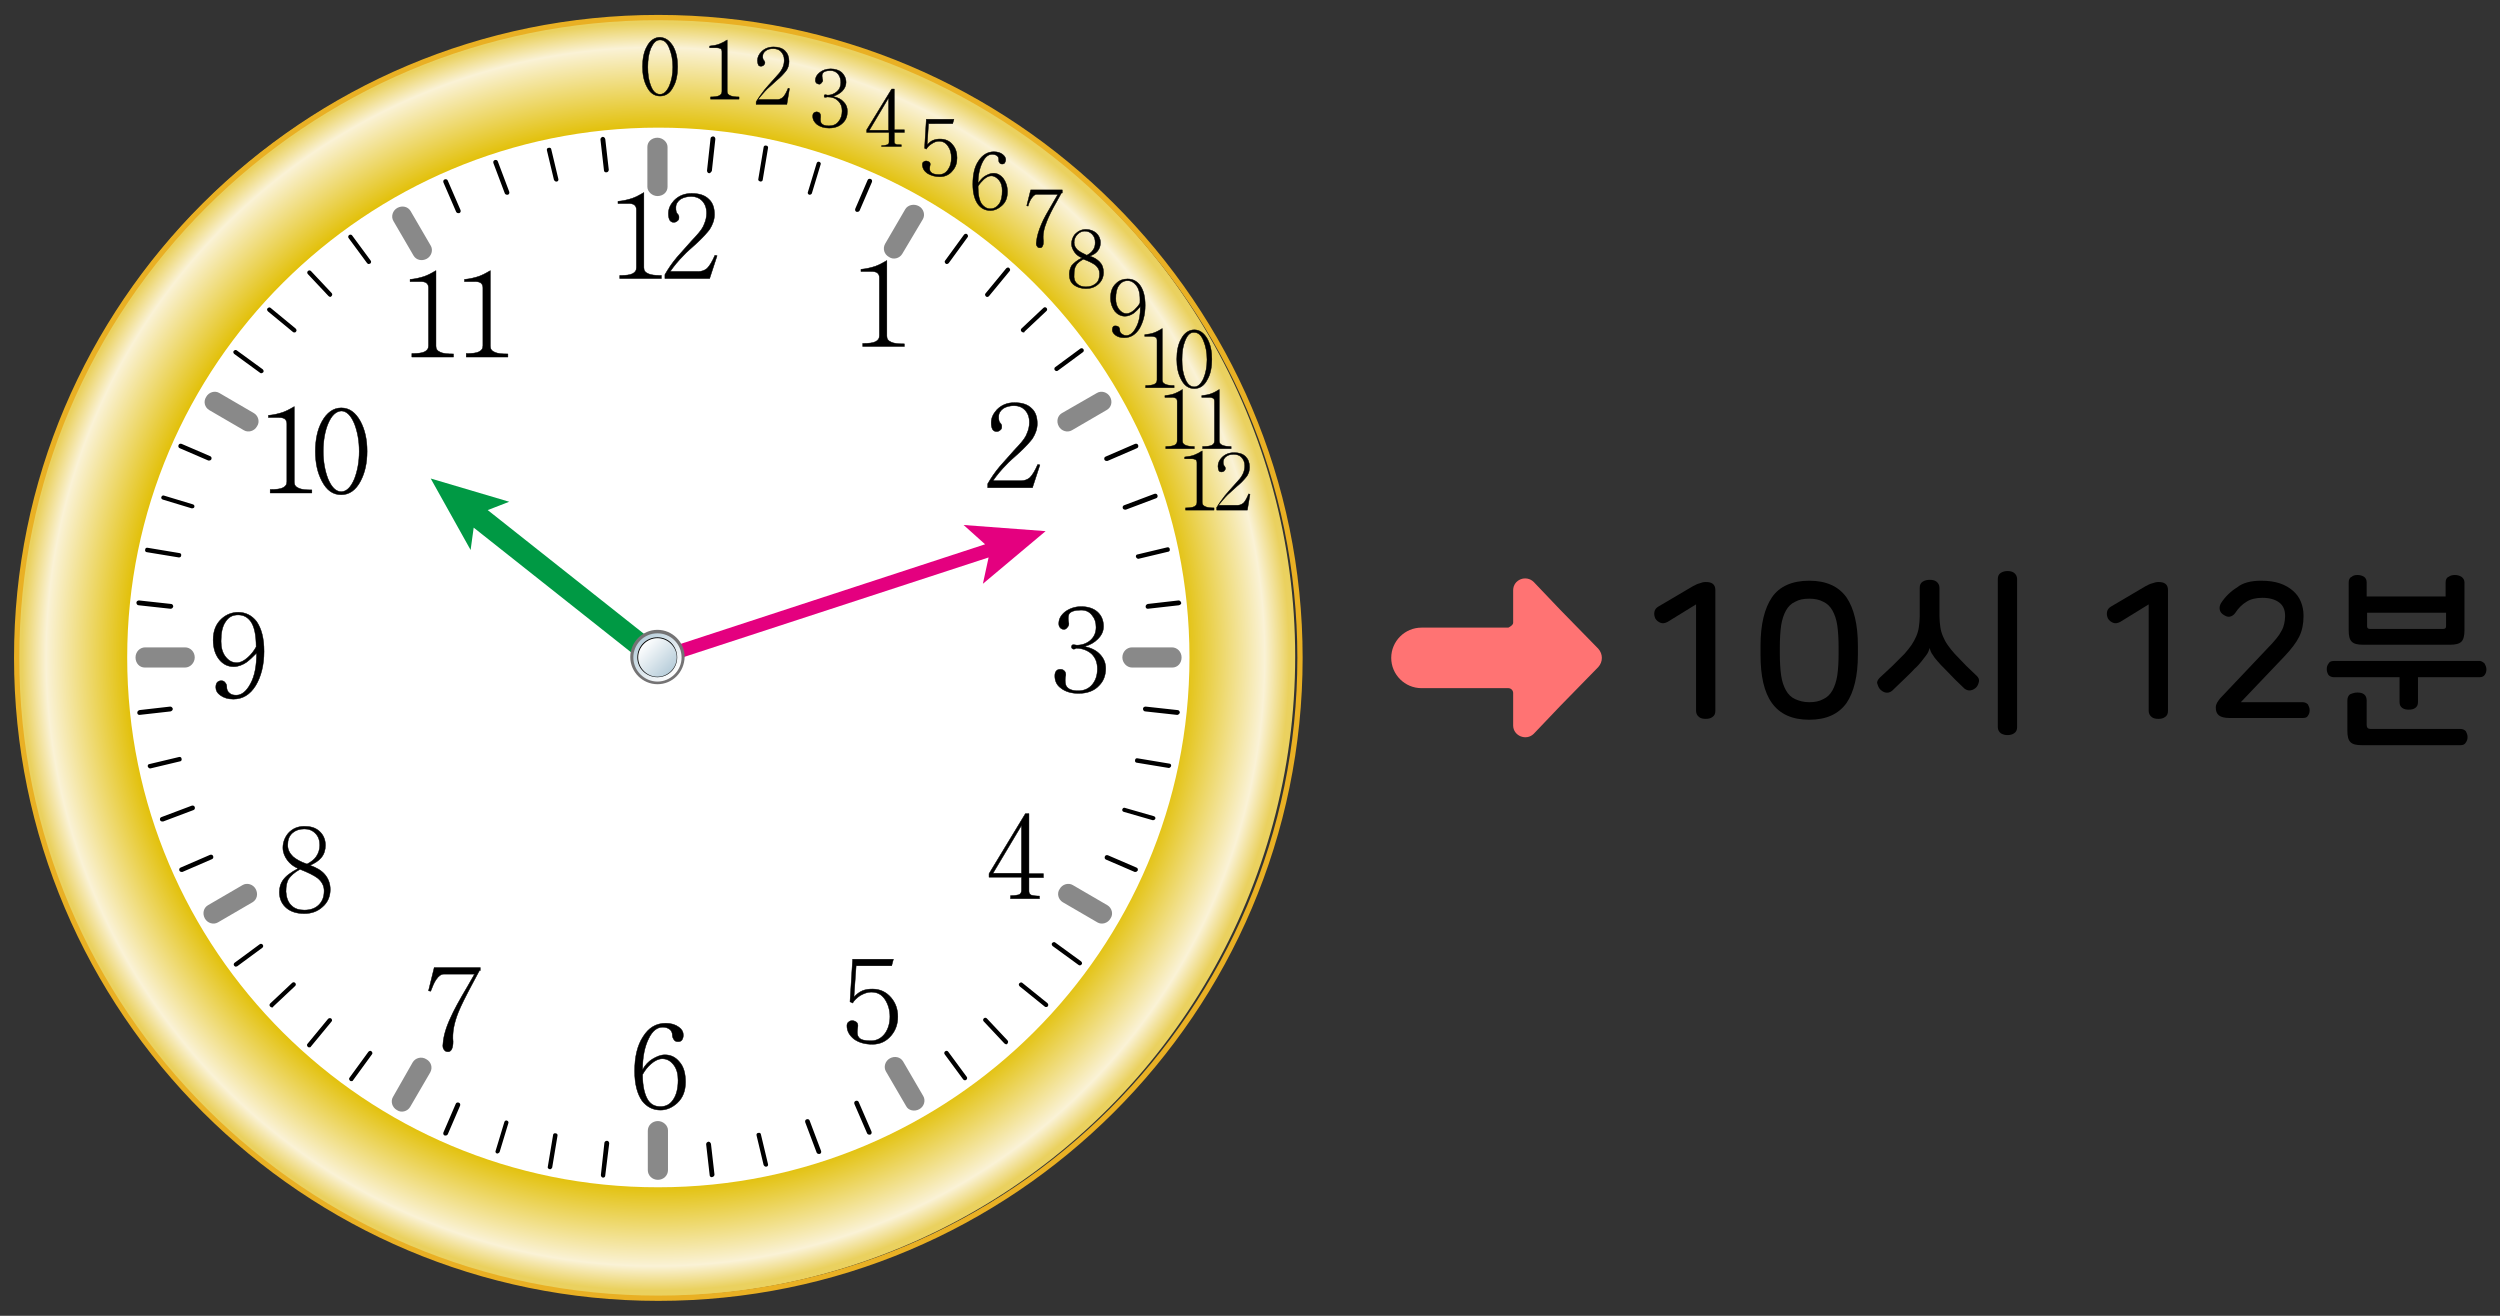 <?xml version="1.0" encoding="utf-8"?>
<!-- Generator: Adobe Illustrator 23.1.0, SVG Export Plug-In . SVG Version: 6.00 Build 0)  -->
<svg version="1.1" id="레이어_1" xmlns="http://www.w3.org/2000/svg" xmlns:xlink="http://www.w3.org/1999/xlink" x="0px"
	 y="0px" width="570px" height="300px" viewBox="0 0 570 300" style="enable-background:new 0 0 570 300;" xml:space="preserve">
<rect x="0" y="0" width="570" height="300" fill="#333333" stroke="none"/>
<g>
	<g>
		<radialGradient id="SVGID_1_" cx="149.436" cy="149.745" r="145.931" gradientUnits="userSpaceOnUse">
			<stop  offset="0.819" style="stop-color:#E1BE00"/>
			<stop  offset="0.952" style="stop-color:#FAF2D6"/>
			<stop  offset="0.99" style="stop-color:#EAD15F"/>
		</radialGradient>
		<circle style="fill:url(#SVGID_1_);" cx="149.4" cy="149.7" r="145.9"/>
		<path style="fill:none;" d="M3.8,150c0,80.6,65.5,146,146.3,146c80.8,0,146.3-65.4,146.3-146c0-80.6-65.5-146-146.3-146
			C69.3,4,3.8,69.4,3.8,150"/>
		<path style="fill:none;" d="M3.8,150c0,80.6,65.5,146,146.3,146c80.8,0,146.3-65.4,146.3-146c0-80.6-65.5-146-146.3-146
			C69.3,4,3.8,69.4,3.8,150"/>
		<g>
			<path style="fill:#E9B024;" d="M150.1,296.6c-81,0-146.9-65.8-146.9-146.6C3.1,69.1,69.1,3.4,150.1,3.4
				C231.1,3.4,297,69.1,297,150C297,230.9,231.1,296.6,150.1,296.6z M150.1,4.6C69.7,4.6,4.4,69.8,4.4,150
				c0,80.2,65.4,145.4,145.7,145.4c80.3,0,145.7-65.2,145.7-145.4C295.8,69.8,230.4,4.6,150.1,4.6z"/>
		</g>
		<path style="fill:#FFFFFF;" d="M271.2,149.9c0,66.7-54.2,120.8-121.1,120.8C83.3,270.8,29,216.7,29,149.9
			C29,83.2,83.3,29.1,150.1,29.1C217,29.1,271.2,83.2,271.2,149.9"/>
		<path style="fill:#898989;" d="M152.2,42.6c0,1.2-1,2.1-2.3,2.1c-1.2,0-2.3-1-2.3-2.1v-9.1c0-1.2,1-2.1,2.3-2.1
			c1.2,0,2.3,1,2.3,2.1V42.6z"/>
		<path style="fill:#898989;" d="M98.2,56c0.6,1,0.2,2.4-0.9,3c-1.1,0.6-2.4,0.3-3-0.7l-4.6-7.9c-0.6-1-0.2-2.4,0.9-3
			c1.1-0.6,2.4-0.3,3,0.7L98.2,56z"/>
		<path style="fill:#898989;" d="M57.9,94.2c1,0.6,1.4,2,0.7,3c-0.6,1.1-2,1.5-3,0.9l-7.9-4.6c-1-0.6-1.4-1.9-0.7-3
			c0.6-1.1,2-1.5,3-0.9L57.9,94.2z"/>
		<path style="fill:#898989;" d="M42.2,147.6c1.2,0,2.2,1,2.2,2.3c0,1.2-1,2.3-2.2,2.3h-9.2c-1.2,0-2.1-1-2.1-2.3
			c0-1.3,1-2.3,2.2-2.3H42.2z"/>
		<path style="fill:#898989;" d="M258.1,147.6c-1.2,0-2.2,1-2.2,2.3c0,1.2,1,2.3,2.2,2.3h9.2c1.2,0,2.1-1,2.1-2.3
			c0-1.3-1-2.3-2.2-2.3H258.1z"/>
		<path style="fill:#898989;" d="M55.3,201.8c1-0.6,2.4-0.2,3,0.9c0.6,1.1,0.3,2.4-0.7,3l-7.9,4.6c-1,0.6-2.4,0.2-3-0.9
			c-0.6-1.1-0.3-2.4,0.7-3L55.3,201.8z"/>
		<path style="fill:#898989;" d="M94.1,242.2c0.6-1,2-1.4,3.1-0.7c1.1,0.6,1.5,1.9,0.9,3l-4.6,7.9c-0.6,1-2,1.4-3,0.7
			c-1.1-0.6-1.5-2-0.9-3L94.1,242.2z"/>
		<path style="fill:#898989;" d="M147.7,257.8c0-1.2,1-2.2,2.3-2.2c1.2,0,2.3,1,2.3,2.1l0,9.1c0,1.2-1,2.2-2.3,2.2
			c-1.3,0-2.3-1-2.3-2.2L147.7,257.8z"/>
		<path style="fill:#898989;" d="M202,244.3c-0.6-1-0.2-2.4,0.9-3c1.1-0.6,2.4-0.3,3,0.7l4.6,7.9c0.6,1,0.2,2.4-0.9,3
			c-1.1,0.6-2.5,0.3-3-0.7L202,244.3z"/>
		<path style="fill:#898989;" d="M242.3,205.7c-1-0.6-1.4-2-0.7-3c0.6-1.1,2-1.5,3-0.9l7.9,4.6c1,0.6,1.4,2,0.7,3
			c-0.6,1.1-2,1.5-3,0.9L242.3,205.7z"/>
		<path style="fill:#898989;" d="M244.4,98.1c-1,0.6-2.4,0.2-3-0.9c-0.6-1.1-0.3-2.4,0.7-3l8-4.6c1-0.6,2.4-0.2,3,0.9
			c0.6,1.1,0.3,2.4-0.8,3L244.4,98.1z"/>
		<path style="fill:#898989;" d="M205.7,57.9c-0.6,1-2,1.4-3,0.7c-1.1-0.6-1.5-1.9-0.9-3l4.6-7.9c0.6-1,2-1.3,3.1-0.7
			c1.1,0.6,1.5,2,0.9,3L205.7,57.9z"/>
		<g>
			<path d="M137.5,268.5C137.5,268.5,137.5,268.5,137.5,268.5c-0.3,0-0.5-0.3-0.5-0.6l0.8-7.3c0-0.3,0.3-0.5,0.6-0.5
				c0.3,0,0.5,0.3,0.5,0.6L138,268C138,268.3,137.8,268.5,137.5,268.5z M162.3,268.4c-0.3,0-0.5-0.2-0.5-0.5l-0.8-7
				c0-0.3,0.2-0.5,0.5-0.6c0.3,0,0.5,0.2,0.6,0.5l0.8,7C162.9,268.1,162.7,268.3,162.3,268.4C162.4,268.4,162.4,268.4,162.3,268.4z
				 M125.4,266.6C125.3,266.6,125.3,266.6,125.4,266.6c-0.4-0.1-0.6-0.3-0.5-0.6l1.2-7.2c0-0.3,0.3-0.5,0.6-0.4
				c0.3,0,0.5,0.3,0.4,0.6l-1.2,7.2C125.8,266.4,125.6,266.6,125.4,266.6z M174.6,266c-0.2,0-0.4-0.2-0.5-0.4l-1.6-6.7
				c-0.1-0.3,0.1-0.6,0.4-0.6c0.3-0.1,0.6,0.1,0.6,0.4l1.6,6.7c0.1,0.3-0.1,0.6-0.4,0.6C174.6,266,174.6,266,174.6,266z
				 M186.7,263.1c-0.2,0-0.4-0.1-0.5-0.3l-2.6-6.9c-0.1-0.3,0-0.6,0.3-0.7c0.3-0.1,0.6,0,0.7,0.3l2.6,6.9c0.1,0.3,0,0.6-0.3,0.7
				C186.8,263.1,186.8,263.1,186.7,263.1z M113.4,263c0,0-0.1,0-0.1,0c-0.3-0.1-0.4-0.4-0.3-0.6l2-6.6c0.1-0.3,0.4-0.4,0.6-0.3
				c0.3,0.1,0.4,0.4,0.3,0.6l-2,6.6C113.8,262.8,113.6,263,113.4,263z M101.6,258.9c-0.1,0-0.1,0-0.2,0c-0.3-0.1-0.4-0.4-0.3-0.7
				l2.8-6.5c0.1-0.3,0.4-0.4,0.7-0.3c0.3,0.1,0.4,0.4,0.3,0.7l-2.8,6.5C102,258.8,101.8,258.9,101.6,258.9z M198.2,258.7
				c-0.2,0-0.4-0.1-0.5-0.3l-2.9-6.7c-0.1-0.3,0-0.6,0.3-0.7c0.3-0.1,0.6,0,0.7,0.3l2.9,6.7c0.1,0.3,0,0.6-0.3,0.7
				C198.3,258.7,198.3,258.7,198.2,258.7z M80.1,246.5c-0.1,0-0.2,0-0.3-0.1c-0.2-0.2-0.3-0.5-0.1-0.7l4.3-5.9
				c0.2-0.2,0.5-0.3,0.7-0.1c0.2,0.2,0.3,0.5,0.1,0.7l-4.3,5.9C80.4,246.5,80.3,246.5,80.1,246.5z M220,246.3
				c-0.2,0-0.3-0.1-0.4-0.2l-4.2-5.7c-0.2-0.2-0.1-0.6,0.1-0.7c0.2-0.2,0.6-0.1,0.7,0.1l4.2,5.7c0.2,0.2,0.1,0.6-0.1,0.7
				C220.2,246.3,220.1,246.3,220,246.3z M70.5,238.8c-0.1,0-0.2,0-0.3-0.1c-0.2-0.2-0.3-0.5-0.1-0.7l4.7-5.7
				c0.2-0.2,0.5-0.2,0.7-0.1c0.2,0.2,0.3,0.5,0.1,0.7l-4.7,5.7C70.8,238.8,70.7,238.8,70.5,238.8z M229.4,238.1
				c-0.1,0-0.3-0.1-0.4-0.2l-4.7-5c-0.2-0.2-0.2-0.5,0-0.7c0.2-0.2,0.5-0.2,0.7,0l4.7,5c0.2,0.2,0.2,0.5,0,0.7
				C229.7,238.1,229.5,238.1,229.4,238.1z M62,229.7c-0.1,0-0.3-0.1-0.4-0.2c-0.2-0.2-0.2-0.5,0-0.7l5-4.7c0.2-0.2,0.5-0.2,0.7,0
				c0.2,0.2,0.2,0.5,0,0.7l-5,4.7C62.3,229.7,62.1,229.7,62,229.7z M238.5,229.6c-0.1,0-0.2,0-0.3-0.1l-5.7-4.6
				c-0.2-0.2-0.3-0.5-0.1-0.7c0.2-0.2,0.5-0.3,0.7-0.1l5.7,4.6c0.2,0.2,0.3,0.5,0.1,0.7C238.8,229.6,238.7,229.6,238.5,229.6z
				 M53.8,220.4c-0.2,0-0.3-0.1-0.4-0.2c-0.2-0.2-0.1-0.6,0.1-0.7l5.7-4.2c0.2-0.2,0.6-0.1,0.7,0.1c0.2,0.2,0.1,0.6-0.1,0.7
				l-5.7,4.2C54,220.3,53.9,220.4,53.8,220.4z M246.2,220.1c-0.1,0-0.2,0-0.3-0.1l-5.9-4.3c-0.2-0.2-0.3-0.5-0.1-0.7
				c0.2-0.2,0.5-0.3,0.7-0.1l5.9,4.3c0.2,0.2,0.3,0.5,0.1,0.7C246.5,220,246.4,220.1,246.2,220.1z M258.9,198.8c-0.1,0-0.1,0-0.2,0
				l-6.5-2.8c-0.3-0.1-0.4-0.4-0.3-0.7s0.4-0.4,0.7-0.3l6.5,2.8c0.3,0.1,0.4,0.4,0.3,0.7C259.2,198.7,259.1,198.8,258.9,198.8z
				 M41.4,198.8c-0.2,0-0.4-0.1-0.5-0.3c-0.1-0.3,0-0.6,0.3-0.7l6.7-2.9c0.3-0.1,0.6,0,0.7,0.3c0.1,0.3,0,0.6-0.3,0.7l-6.7,2.9
				C41.5,198.8,41.5,198.8,41.4,198.8z M37,187.3c-0.2,0-0.4-0.1-0.5-0.3c-0.1-0.3,0-0.6,0.3-0.7l6.9-2.6c0.3-0.1,0.6,0,0.7,0.3
				c0.1,0.3,0,0.6-0.3,0.7l-6.9,2.6C37.1,187.3,37.1,187.3,37,187.3z M262.9,187c0,0-0.1,0-0.1,0l-6.6-1.9c-0.3-0.1-0.4-0.4-0.3-0.6
				c0.1-0.3,0.4-0.4,0.6-0.3l6.6,1.9c0.3,0.1,0.4,0.4,0.3,0.6C263.3,186.9,263.1,187,262.9,187z M34.2,175.2c-0.2,0-0.4-0.2-0.5-0.4
				c-0.1-0.3,0.1-0.6,0.4-0.6l6.7-1.6c0.3-0.1,0.6,0.1,0.6,0.4c0.1,0.3-0.1,0.6-0.4,0.6l-6.7,1.6C34.2,175.2,34.2,175.2,34.2,175.2z
				 M266.5,175.1C266.5,175.1,266.4,175.1,266.5,175.1l-7.3-1.2c-0.3,0-0.5-0.3-0.4-0.6c0-0.3,0.3-0.5,0.6-0.4l7.2,1.2
				c0.3,0,0.5,0.3,0.4,0.6C266.9,174.9,266.7,175.1,266.5,175.1z M31.8,163c-0.3,0-0.5-0.2-0.5-0.5c0-0.3,0.2-0.5,0.5-0.6l7-0.8
				c0.3,0,0.5,0.2,0.6,0.5c0,0.3-0.2,0.5-0.5,0.6L31.8,163C31.8,163,31.8,163,31.8,163z M268.4,163C268.4,163,268.4,163,268.4,163
				l-7.3-0.8c-0.3,0-0.5-0.3-0.5-0.6c0-0.3,0.3-0.5,0.6-0.5l7.3,0.8c0.3,0,0.5,0.3,0.5,0.6C268.9,162.8,268.6,163,268.4,163z
				 M38.9,138.8C38.9,138.8,38.9,138.8,38.9,138.8l-7.3-0.8c-0.3,0-0.5-0.3-0.5-0.6c0-0.3,0.3-0.5,0.6-0.5l7.3,0.8
				c0.3,0,0.5,0.3,0.5,0.6C39.4,138.6,39.2,138.8,38.9,138.8z M261.7,138.8c-0.3,0-0.5-0.2-0.5-0.5c0-0.3,0.2-0.5,0.5-0.6l7-0.8
				c0.3,0,0.5,0.2,0.6,0.5s-0.2,0.5-0.5,0.6L261.7,138.8C261.7,138.8,261.7,138.8,261.7,138.8z M259.5,127.4c-0.2,0-0.4-0.2-0.5-0.4
				c-0.1-0.3,0.1-0.6,0.4-0.6l6.7-1.6c0.3-0.1,0.6,0.1,0.6,0.4c0.1,0.3-0.1,0.6-0.4,0.6l-6.7,1.6
				C259.6,127.4,259.6,127.4,259.5,127.4z M40.8,127.1C40.8,127.1,40.8,127.1,40.8,127.1l-7.3-1.2c-0.3,0-0.5-0.3-0.4-0.6
				c0-0.3,0.3-0.5,0.6-0.4l7.2,1.2c0.3,0,0.5,0.3,0.4,0.6C41.3,126.9,41.1,127.1,40.8,127.1z M256.5,116.2c-0.2,0-0.4-0.1-0.5-0.3
				c-0.1-0.3,0-0.6,0.3-0.7l6.9-2.6c0.3-0.1,0.6,0,0.7,0.3c0.1,0.3,0,0.6-0.3,0.7l-6.9,2.6C256.6,116.2,256.6,116.2,256.5,116.2z
				 M43.8,115.9c0,0-0.1,0-0.1,0l-6.6-2c-0.3-0.1-0.4-0.4-0.3-0.6c0.1-0.3,0.4-0.4,0.6-0.3l6.6,2c0.3,0.1,0.4,0.4,0.3,0.6
				C44.3,115.8,44,115.9,43.8,115.9z M252.3,105.1c-0.2,0-0.4-0.1-0.5-0.3c-0.1-0.3,0-0.6,0.3-0.7l6.7-2.9c0.3-0.1,0.6,0,0.7,0.3
				c0.1,0.3,0,0.6-0.3,0.7l-6.7,2.9C252.4,105.1,252.3,105.1,252.3,105.1z M47.7,105c-0.1,0-0.1,0-0.2,0l-6.5-2.8
				c-0.3-0.1-0.4-0.4-0.3-0.7c0.1-0.3,0.4-0.4,0.7-0.3l6.5,2.8c0.3,0.1,0.4,0.4,0.3,0.7C48.1,104.9,47.9,105,47.7,105z M59.6,85.1
				c-0.1,0-0.2,0-0.3-0.1l-5.9-4.3c-0.2-0.2-0.3-0.5-0.1-0.7c0.2-0.2,0.5-0.3,0.7-0.1l5.9,4.3c0.2,0.2,0.3,0.5,0.1,0.7
				C59.9,85,59.7,85.1,59.6,85.1z M240.9,84.6c-0.2,0-0.3-0.1-0.4-0.2c-0.2-0.2-0.1-0.6,0.1-0.7l5.7-4.2c0.2-0.2,0.6-0.1,0.7,0.1
				c0.2,0.2,0.1,0.6-0.1,0.7l-5.7,4.2C241.1,84.6,241,84.6,240.9,84.6z M67.1,75.8c-0.1,0-0.2,0-0.3-0.1l-5.7-4.7
				c-0.2-0.2-0.3-0.5-0.1-0.7c0.2-0.2,0.5-0.3,0.7-0.1l5.7,4.7c0.2,0.2,0.3,0.5,0.1,0.7C67.4,75.8,67.2,75.8,67.1,75.8z M233.3,75.8
				c-0.1,0-0.3-0.1-0.4-0.2c-0.2-0.2-0.2-0.5,0-0.7l5-4.7c0.2-0.2,0.5-0.2,0.7,0c0.2,0.2,0.2,0.5,0,0.7l-5,4.7
				C233.6,75.8,233.5,75.8,233.3,75.8z M75.3,67.7c-0.1,0-0.3-0.1-0.4-0.2l-4.7-5c-0.2-0.2-0.2-0.5,0-0.7c0.2-0.2,0.5-0.2,0.7,0
				l4.7,5c0.2,0.2,0.2,0.5,0,0.7C75.5,67.6,75.4,67.7,75.3,67.7z M225.1,67.7c-0.1,0-0.2,0-0.3-0.1c-0.2-0.2-0.3-0.5-0.1-0.7
				l4.7-5.7c0.2-0.2,0.5-0.3,0.7-0.1c0.2,0.2,0.3,0.5,0.1,0.7l-4.7,5.7C225.4,67.6,225.3,67.7,225.1,67.7z M215.9,60.2
				c-0.1,0-0.2,0-0.3-0.1c-0.2-0.2-0.3-0.5-0.1-0.7l4.3-5.9c0.2-0.2,0.5-0.3,0.7-0.1c0.2,0.2,0.3,0.5,0.1,0.7l-4.3,5.9
				C216.2,60.1,216,60.2,215.9,60.2z M84.1,60.2c-0.2,0-0.3-0.1-0.4-0.2l-4.2-5.7c-0.2-0.2-0.1-0.6,0.1-0.7c0.2-0.2,0.6-0.1,0.7,0.1
				l4.2,5.7c0.2,0.2,0.1,0.6-0.1,0.7C84.3,60.1,84.2,60.2,84.1,60.2z M104.5,48.6c-0.2,0-0.4-0.1-0.5-0.3l-2.9-6.7
				c-0.1-0.3,0-0.6,0.3-0.7c0.3-0.1,0.6,0,0.7,0.3l2.9,6.7c0.1,0.3,0,0.6-0.3,0.7C104.6,48.6,104.6,48.6,104.5,48.6z M195.5,48.3
				c-0.1,0-0.1,0-0.2,0c-0.3-0.1-0.4-0.4-0.3-0.7l2.8-6.5c0.1-0.3,0.4-0.4,0.7-0.3c0.3,0.1,0.4,0.4,0.3,0.7L196,48
				C195.9,48.2,195.7,48.3,195.5,48.3z M184.6,44.4c0,0-0.1,0-0.1,0c-0.3-0.1-0.4-0.4-0.3-0.6l2-6.6c0.1-0.3,0.4-0.4,0.6-0.3
				c0.3,0.1,0.4,0.4,0.3,0.6l-2,6.6C185,44.3,184.8,44.4,184.6,44.4z M115.6,44.4c-0.2,0-0.4-0.1-0.5-0.3l-2.6-6.9
				c-0.1-0.3,0-0.6,0.3-0.7c0.3-0.1,0.6,0,0.7,0.3l2.6,6.9c0.1,0.3,0,0.6-0.3,0.7C115.7,44.4,115.7,44.4,115.6,44.4z M126.8,41.4
				c-0.2,0-0.4-0.2-0.5-0.4l-1.6-6.7c-0.1-0.3,0.1-0.6,0.4-0.6c0.3-0.1,0.6,0.1,0.6,0.4l1.6,6.7c0.1,0.3-0.1,0.6-0.4,0.6
				C126.9,41.4,126.9,41.4,126.8,41.4z M173.4,41.4C173.4,41.4,173.4,41.4,173.4,41.4c-0.4-0.1-0.6-0.3-0.5-0.6l1.2-7.2
				c0-0.3,0.3-0.5,0.6-0.4c0.3,0,0.5,0.3,0.4,0.6l-1.2,7.2C173.9,41.2,173.7,41.4,173.4,41.4z M161.7,39.5
				C161.6,39.5,161.6,39.5,161.7,39.5c-0.3,0-0.5-0.3-0.5-0.6l0.8-7.3c0-0.3,0.3-0.5,0.6-0.5c0.3,0,0.5,0.3,0.5,0.6l-0.8,7.3
				C162.1,39.3,161.9,39.5,161.7,39.5z M138.2,39.3c-0.3,0-0.5-0.2-0.5-0.5l-0.8-7c0-0.3,0.2-0.5,0.5-0.6c0.3,0,0.5,0.2,0.6,0.5
				l0.8,7C138.8,39,138.6,39.3,138.2,39.3C138.3,39.3,138.2,39.3,138.2,39.3z"/>
		</g>
		<polygon style="fill:#009944;" points="151.6,148.3 111.2,116.3 116.1,114.4 98.2,109.1 107.3,125.4 108,120.3 148.4,152.3 		"/>
		<polygon style="fill:#E4007F;" points="238.4,121.1 219.7,119.7 224.6,124.1 149.4,148.7 150.4,151.6 225.4,127.1 224.1,133.1 		
			"/>
		<g>
			<linearGradient id="SVGID_2_" gradientUnits="userSpaceOnUse" x1="145.732" y1="145.798" x2="153.898" y2="153.963">
				<stop  offset="0" style="stop-color:#B7CDDA"/>
				<stop  offset="1" style="stop-color:#FFFFFF"/>
			</linearGradient>
			<circle style="fill:url(#SVGID_2_);" cx="149.8" cy="149.9" r="5.8"/>
			
				<linearGradient id="SVGID_3_" gradientUnits="userSpaceOnUse" x1="-89.831" y1="-2.591" x2="-83.533" y2="3.707" gradientTransform="matrix(-1 0 0 -1 63.133 150.439)">
				<stop  offset="0" style="stop-color:#B7CDDA"/>
				<stop  offset="1" style="stop-color:#FFFFFF"/>
			</linearGradient>
			<circle style="fill:url(#SVGID_3_);" cx="149.8" cy="149.9" r="4.5"/>
			<g>
				<path d="M149.9,154.4c-2.5,0-4.6-2-4.6-4.5c0-2.5,2-4.6,4.6-4.6c2.5,0,4.5,2,4.5,4.6C154.4,152.4,152.4,154.4,149.9,154.4z
					 M149.9,145.5c-2.4,0-4.4,2-4.4,4.4c0,2.4,2,4.4,4.4,4.4c2.4,0,4.4-2,4.4-4.4C154.3,147.5,152.3,145.5,149.9,145.5z"/>
			</g>
			<g>
				<path style="fill:#747374;" d="M149.9,156c-3.4,0-6.2-2.8-6.2-6.2c0-3.4,2.8-6.2,6.2-6.2c3.4,0,6.2,2.8,6.2,6.2
					C156,153.3,153.3,156,149.9,156z M149.9,144.4c-3.1,0-5.5,2.5-5.5,5.5c0,3,2.5,5.5,5.5,5.5c3,0,5.5-2.5,5.5-5.5
					C155.4,146.8,152.9,144.4,149.9,144.4z"/>
			</g>
		</g>
		<g>
			<path style="stroke:#000000;stroke-width:0.1;stroke-linecap:round;stroke-linejoin:round;stroke-miterlimit:10;" d="M153.5,10.6
				c0.7,1.3,1,2.8,1,4.6s-0.3,3.4-1,4.6c-0.7,1.4-1.7,2.1-3,2.1c-1.3,0-2.3-0.7-3-2.1c-0.7-1.3-1-2.8-1-4.6s0.3-3.4,1-4.6
				c0.7-1.4,1.8-2.1,3-2.1C151.8,8.6,152.7,9.3,153.5,10.6z M148.4,11c-0.5,1.2-0.7,2.6-0.7,4.3c0,1.7,0.2,3.1,0.7,4.3
				c0.5,1.3,1.2,1.9,2.1,1.9c0.8,0,1.5-0.6,2.1-1.9c0.5-1.2,0.8-2.6,0.8-4.3s-0.3-3.1-0.8-4.3c-0.5-1.3-1.2-1.9-2.1-1.9
				C149.6,9.1,149,9.7,148.4,11z"/>
		</g>
		<g>
			<path style="stroke:#000000;stroke-width:0.1;stroke-linecap:round;stroke-linejoin:round;stroke-miterlimit:10;" d="M162,22.1
				c0.9,0,1.6-0.1,2-0.3c0.4-0.2,0.6-0.5,0.6-1v-9c0-0.3-0.1-0.6-0.3-0.7c-0.2-0.1-0.5-0.2-0.9-0.2h-1.6v-0.4
				c0.8-0.1,1.6-0.2,2.3-0.5c0.5-0.2,1.1-0.5,1.7-0.9v11.7c0,0.5,0.2,0.8,0.7,1c0.4,0.2,1.1,0.3,2,0.3v0.5H162V22.1z"/>
		</g>
		<g>
			<path style="stroke:#000000;stroke-width:0.1;stroke-linecap:round;stroke-linejoin:round;stroke-miterlimit:10;" d="M179.4,23.8
				h-7v-0.6c0.5-0.8,1.1-1.7,1.9-2.7c0.5-0.6,1.2-1.4,2.2-2.5l0.8-0.9c0.6-0.6,1-1.3,1.2-1.8c0.2-0.5,0.3-1,0.3-1.6
				c0-0.9-0.3-1.5-0.8-2c-0.4-0.4-1-0.6-1.7-0.6c-0.6,0-1.2,0.1-1.6,0.4c-0.5,0.3-0.8,0.8-0.8,1.3c0,0.3,0,0.5,0.1,0.7
				c0,0.1,0.1,0.2,0.2,0.3c0.1,0.1,0.1,0.2,0.1,0.2c0.1,0.1,0.1,0.2,0.1,0.3c0,0.2-0.1,0.4-0.3,0.6c-0.2,0.1-0.3,0.2-0.6,0.2
				c-0.3,0-0.5-0.1-0.6-0.3c-0.1-0.2-0.2-0.6-0.2-1c0-0.7,0.3-1.4,0.9-2c0.7-0.7,1.6-1.1,2.8-1.1c1.1,0,2,0.3,2.6,0.9
				c0.6,0.6,0.9,1.4,0.9,2.4c0,0.8-0.2,1.6-0.8,2.3c-0.4,0.5-1.1,1.3-2.1,2.1c-0.8,0.7-1.5,1.4-2.1,1.9c-0.8,0.8-1.4,1.6-2.1,2.4
				h4.4c0.5,0,0.9-0.2,1.3-0.5c0.4-0.4,0.8-1.1,1.2-2.1l0.3,0.1L179.4,23.8z"/>
		</g>
		<g>
			<path style="stroke:#000000;stroke-width:0.1;stroke-linecap:round;stroke-linejoin:round;stroke-miterlimit:10;" d="M188.1,22.2
				c-0.2,0-0.2-0.2-0.2-0.3c0-0.2,0.1-0.3,0.2-0.3c0.1,0,0.3,0,0.6,0.1c0.8,0,1.5-0.3,2.1-0.8c0.6-0.5,0.9-1.2,0.9-2.1
				c0-0.7-0.2-1.4-0.6-1.9c-0.4-0.5-1-0.8-1.7-0.8c-1,0-1.6,0.2-1.8,0.6c-0.2,0.2-0.2,0.6-0.1,1.2l0.1,0.4c0,0.2-0.1,0.4-0.3,0.6
				c-0.2,0.2-0.3,0.3-0.5,0.3c-0.2,0-0.4-0.1-0.6-0.2c-0.2-0.2-0.3-0.4-0.3-0.7c0-0.6,0.3-1.2,0.9-1.7c0.7-0.6,1.6-0.9,2.6-0.9
				s1.9,0.3,2.5,0.8c0.6,0.6,1,1.3,1,2.3c0,0.7-0.3,1.4-0.9,2c-0.5,0.5-1.2,0.9-2.1,1.2c1.1,0.2,1.9,0.6,2.5,1.3
				c0.6,0.6,0.8,1.3,0.8,2.1c0,1.1-0.3,1.9-1,2.6c-0.8,0.8-1.8,1.2-3.2,1.2c-1.1,0-2-0.3-2.7-0.8c-0.6-0.5-1-1.1-1-1.9
				c0-0.4,0.1-0.6,0.3-0.8c0.2-0.1,0.4-0.2,0.6-0.2c0.2,0,0.4,0.1,0.6,0.2c0.2,0.2,0.3,0.4,0.3,0.7l0,0.3c-0.1,0.6,0,1.1,0.1,1.3
				c0.3,0.5,0.9,0.7,1.8,0.7s1.7-0.3,2.2-1c0.5-0.6,0.8-1.4,0.8-2.4c0-1-0.3-1.7-0.9-2.3c-0.6-0.6-1.4-0.9-2.5-0.9l0,0
				C188.4,22.2,188.2,22.2,188.1,22.2z"/>
		</g>
		<g>
			<path style="stroke:#000000;stroke-width:0.1;stroke-linecap:round;stroke-linejoin:round;stroke-miterlimit:10;" d="M201,33.2
				c0.6,0,1-0.1,1.3-0.2c0.3-0.1,0.4-0.3,0.4-0.7v-2.1h-5.1v-0.6l5.7-9.3h0.6v9.3h2.3v0.6h-2.3v2.1c0,0.3,0.1,0.5,0.4,0.6
				c0.2,0.1,0.6,0.1,1.2,0.1v0.4H201V33.2z M198.2,29.7h4.4v-7.4L198.2,29.7z"/>
		</g>
		<g>
			<path style="stroke:#000000;stroke-width:0.1;stroke-linecap:round;stroke-linejoin:round;stroke-miterlimit:10;" d="M211.7,28.2
				l-0.3,4.8c0.4-0.4,0.8-0.8,1.3-1c0.5-0.2,1-0.3,1.6-0.3c1.2,0,2.2,0.4,2.9,1.3c0.7,0.8,1,1.8,1,3c0,1.2-0.3,2.1-1,2.9
				c-0.7,0.9-1.7,1.4-2.9,1.4c-1.2,0-2.1-0.3-2.9-0.8c-0.7-0.5-1.1-1.2-1.1-2c0-0.3,0.1-0.5,0.3-0.6c0.1-0.1,0.3-0.2,0.6-0.2
				c0.2,0,0.4,0.1,0.6,0.2c0.2,0.1,0.3,0.3,0.3,0.6l-0.1,0.5c-0.1,0.6,0,1,0.2,1.2c0.3,0.4,0.9,0.6,1.9,0.6c0.9,0,1.6-0.4,2.1-1.2
				c0.5-0.7,0.7-1.6,0.7-2.6c0-1-0.2-1.9-0.7-2.6c-0.5-0.8-1.2-1.2-2.1-1.2c-0.6,0-1.1,0.2-1.7,0.6c-0.5,0.3-0.9,0.7-1.2,1.2
				l-0.4-0.2l0.4-6.6h6.3l-0.3,1h-3H211.7z"/>
		</g>
		<g>
			<path style="stroke:#000000;stroke-width:0.1;stroke-linecap:round;stroke-linejoin:round;stroke-miterlimit:10;" d="M224.5,40.2
				c0.7-0.4,1.3-0.7,2-0.7c0.9,0,1.6,0.4,2.2,1.1c0.6,0.8,1,1.8,1,3.1c0,1.4-0.4,2.4-1.3,3.2c-0.8,0.7-1.6,1.1-2.6,1.1
				c-1.2,0-2.1-0.5-2.8-1.4c-0.8-1.1-1.2-2.6-1.2-4.6c0-2.2,0.4-4,1.3-5.3c0.9-1.4,2.1-2.1,3.5-2.1c0.8,0,1.5,0.2,2,0.6
				c0.5,0.4,0.7,0.8,0.7,1.2c0,0.3-0.1,0.5-0.2,0.7c-0.1,0.2-0.3,0.3-0.6,0.3c-0.3,0-0.5-0.1-0.6-0.3c-0.2-0.2-0.2-0.4-0.2-0.7
				c0-0.4-0.1-0.7-0.4-0.9c-0.3-0.2-0.6-0.3-1.1-0.3c-0.9,0-1.6,0.6-2.2,1.8c-0.6,1.2-1,2.8-1,4.8C223.5,41.1,223.9,40.6,224.5,40.2
				z M223.9,46.6c0.5,0.6,1.1,1,1.9,1c0.8,0,1.5-0.4,2-1.1c0.5-0.7,0.7-1.7,0.7-3c0-1-0.2-1.8-0.7-2.4c-0.5-0.6-1.1-1-1.8-1
				c-0.6,0-1.1,0.3-1.7,0.8c-0.5,0.5-1,1-1.3,1.6C223,44.5,223.3,45.8,223.9,46.6z"/>
		</g>
		<g>
			<path style="stroke:#000000;stroke-width:0.1;stroke-linecap:round;stroke-linejoin:round;stroke-miterlimit:10;" d="M242,44
				l-1.1,2c-1.1,1.9-1.8,3.4-2.2,4.4c-0.7,1.7-1,3.2-0.8,4.5c0,0.5,0,0.9-0.2,1.2c-0.1,0.3-0.3,0.4-0.6,0.4c-0.3,0-0.5-0.1-0.6-0.3
				c-0.2-0.2-0.3-0.6-0.2-1c0.1-1.2,0.5-2.6,1.2-4.2c0.4-1,1.3-2.6,2.6-4.8l1.1-1.9h-4.8c-0.4,0-0.8,0.3-1.2,0.9
				c-0.3,0.4-0.6,1-0.8,1.8l-0.3-0.1l0.9-3.6h7.2V44z"/>
		</g>
		<g>
			<path style="stroke:#000000;stroke-width:0.1;stroke-linecap:round;stroke-linejoin:round;stroke-miterlimit:10;" d="M249.9,53.1
				c0.6,0.5,1,1.3,1,2.2c0,0.8-0.2,1.4-0.7,2c-0.4,0.5-1,0.8-1.7,1.1c1,0.3,1.7,0.8,2.2,1.3c0.6,0.6,0.9,1.4,0.9,2.4
				c0,1.1-0.4,2-1.2,2.7c-0.8,0.7-1.7,1-2.8,1c-1.1,0-2-0.3-2.7-0.8c-0.8-0.6-1.1-1.4-1.1-2.5c0-0.7,0.2-1.3,0.5-1.9
				c0.5-0.6,1.3-1.3,2.4-1.8c-0.7-0.3-1.3-0.7-1.7-1.3c-0.4-0.6-0.7-1.2-0.7-1.9c0-0.8,0.3-1.6,0.8-2.2c0.7-0.7,1.5-1.1,2.5-1.1
				C248.5,52.3,249.3,52.6,249.9,53.1z M245.6,64.7c0.5,0.5,1.2,0.7,2,0.7c1,0,1.7-0.3,2.3-0.8c0.6-0.5,0.8-1.3,0.8-2.2
				c0-0.8-0.3-1.4-1-2c-0.6-0.4-1.5-0.9-2.7-1.3c-0.9,0.5-1.5,1-1.7,1.5c-0.3,0.5-0.4,1.1-0.4,2C244.8,63.4,245,64.2,245.6,64.7z
				 M245.7,53.4c-0.5,0.5-0.8,1.1-0.8,1.9c0,0.7,0.3,1.2,0.8,1.7c0.5,0.4,1.2,0.8,2.1,1.2c0.7-0.4,1.1-0.7,1.4-1.2
				c0.4-0.5,0.5-1.1,0.5-1.7c0-0.8-0.2-1.4-0.7-1.9c-0.5-0.5-1-0.7-1.7-0.7C246.8,52.7,246.2,52.9,245.7,53.4z"/>
		</g>
		<g>
			<path style="stroke:#000000;stroke-width:0.1;stroke-linecap:round;stroke-linejoin:round;stroke-miterlimit:10;" d="M258.5,71.4
				c-0.6,0.4-1.3,0.7-2,0.7c-0.9,0-1.7-0.4-2.3-1.1c-0.6-0.8-1-1.8-1-3.1c0-1.4,0.4-2.5,1.3-3.3c0.7-0.7,1.6-1,2.6-1
				c1.2,0,2.1,0.5,2.8,1.4c0.8,1.1,1.2,2.6,1.2,4.6c0,2.2-0.5,3.9-1.3,5.3c-0.9,1.4-2,2.1-3.5,2.1c-0.8,0-1.5-0.2-2-0.6
				c-0.5-0.4-0.7-0.8-0.7-1.2c0-0.3,0.1-0.6,0.2-0.7c0.1-0.2,0.3-0.2,0.6-0.2c0.2,0,0.5,0.1,0.6,0.2c0.2,0.2,0.3,0.4,0.3,0.7
				c0,0.4,0.1,0.6,0.4,0.9c0.3,0.2,0.6,0.4,1.1,0.4c0.8,0,1.6-0.6,2.2-1.8c0.7-1.2,1-2.8,1-4.8C259.5,70.5,259,71,258.5,71.4z
				 M259,65c-0.5-0.6-1.1-1-1.9-1c-0.9,0-1.5,0.4-2,1.1c-0.5,0.7-0.7,1.7-0.7,3c0,1,0.2,1.7,0.7,2.4c0.5,0.6,1,1,1.8,1
				c0.5,0,1.1-0.3,1.7-0.8c0.5-0.5,1-1,1.3-1.6C260,67.1,259.7,65.8,259,65z"/>
		</g>
		<g>
			<path style="stroke:#000000;stroke-width:0.1;stroke-linecap:round;stroke-linejoin:round;stroke-miterlimit:10;" d="M261.2,87.9
				c0.9,0,1.6-0.1,2-0.3c0.4-0.2,0.6-0.5,0.6-1v-9c0-0.3-0.1-0.6-0.3-0.7c-0.2-0.1-0.5-0.2-0.9-0.2H261v-0.4
				c0.8-0.1,1.6-0.2,2.3-0.5c0.5-0.2,1.1-0.5,1.7-0.9v11.7c0,0.5,0.2,0.8,0.7,1c0.4,0.2,1.1,0.3,2,0.3v0.5h-6.5V87.9z"/>
			<path style="stroke:#000000;stroke-width:0.1;stroke-linecap:round;stroke-linejoin:round;stroke-miterlimit:10;" d="M275.3,77.3
				c0.7,1.3,1,2.8,1,4.6c0,1.8-0.3,3.4-1,4.6c-0.7,1.4-1.7,2.1-3,2.1c-1.3,0-2.3-0.7-3-2.1c-0.7-1.3-1-2.8-1-4.6
				c0-1.8,0.3-3.4,1-4.6c0.7-1.4,1.8-2.1,3-2.1C273.5,75.2,274.5,75.9,275.3,77.3z M270.2,77.7c-0.5,1.2-0.7,2.6-0.7,4.3
				c0,1.7,0.2,3.1,0.7,4.3c0.5,1.3,1.2,1.9,2.1,1.9c0.8,0,1.5-0.6,2.1-1.9c0.5-1.2,0.8-2.6,0.8-4.3c0-1.7-0.3-3.1-0.8-4.3
				c-0.5-1.3-1.2-1.9-2.1-1.9C271.4,75.7,270.7,76.4,270.2,77.7z"/>
		</g>
		<g>
			<path style="stroke:#000000;stroke-width:0.1;stroke-linecap:round;stroke-linejoin:round;stroke-miterlimit:10;" d="
				M265.8,101.8c0.9,0,1.6-0.1,2-0.3c0.4-0.2,0.6-0.5,0.6-1v-9c0-0.3-0.1-0.6-0.3-0.7c-0.2-0.1-0.5-0.2-0.9-0.2h-1.6v-0.4
				c0.8-0.1,1.6-0.2,2.3-0.5c0.5-0.2,1.1-0.5,1.7-0.9v11.7c0,0.5,0.2,0.8,0.7,1c0.4,0.2,1.1,0.3,2,0.3v0.5h-6.5V101.8z"/>
			<path style="stroke:#000000;stroke-width:0.1;stroke-linecap:round;stroke-linejoin:round;stroke-miterlimit:10;" d="
				M274.3,101.8c0.9,0,1.6-0.1,2-0.3c0.4-0.2,0.6-0.5,0.6-1v-9c0-0.3-0.1-0.6-0.3-0.7c-0.2-0.1-0.5-0.2-0.9-0.2H274v-0.4
				c0.8-0.1,1.6-0.2,2.3-0.5c0.5-0.2,1.1-0.5,1.7-0.9v11.7c0,0.5,0.2,0.8,0.7,1c0.4,0.2,1.1,0.3,2,0.3v0.5h-6.5V101.8z"/>
		</g>
		<g>
			<path style="stroke:#000000;stroke-width:0.1;stroke-linecap:round;stroke-linejoin:round;stroke-miterlimit:10;" d="
				M270.3,115.8c0.9,0,1.6-0.1,2-0.3c0.4-0.2,0.6-0.5,0.6-1v-9c0-0.3-0.1-0.6-0.3-0.7c-0.2-0.1-0.5-0.2-0.9-0.2h-1.6v-0.4
				c0.8-0.1,1.6-0.2,2.3-0.5c0.5-0.2,1.1-0.5,1.7-0.9v11.7c0,0.5,0.2,0.8,0.7,1c0.4,0.2,1.1,0.3,2,0.3v0.5h-6.5V115.8z"/>
			<path style="stroke:#000000;stroke-width:0.1;stroke-linecap:round;stroke-linejoin:round;stroke-miterlimit:10;" d="
				M284.4,116.3h-7v-0.6c0.5-0.8,1.1-1.7,1.9-2.7c0.5-0.6,1.2-1.4,2.2-2.5l0.8-0.9c0.6-0.6,1-1.3,1.2-1.8c0.2-0.5,0.3-1,0.3-1.6
				c0-0.9-0.3-1.5-0.8-2c-0.4-0.4-1-0.6-1.7-0.6c-0.6,0-1.2,0.1-1.6,0.4c-0.5,0.3-0.8,0.8-0.8,1.3c0,0.3,0,0.5,0.1,0.7
				c0,0.1,0.1,0.2,0.2,0.3c0.1,0.1,0.1,0.2,0.1,0.2c0.1,0.1,0.1,0.2,0.1,0.3c0,0.2-0.1,0.4-0.3,0.6c-0.2,0.1-0.3,0.2-0.6,0.2
				c-0.3,0-0.5-0.1-0.6-0.3c-0.1-0.2-0.2-0.6-0.2-1c0-0.7,0.3-1.4,0.9-2c0.7-0.7,1.6-1.1,2.8-1.1c1.1,0,2,0.3,2.6,0.9
				c0.6,0.6,0.9,1.4,0.9,2.4c0,0.8-0.2,1.6-0.8,2.3c-0.4,0.5-1.1,1.3-2.1,2.1c-0.8,0.7-1.5,1.4-2.1,1.9c-0.8,0.8-1.4,1.6-2.1,2.4
				h4.4c0.5,0,0.9-0.2,1.3-0.5c0.4-0.4,0.8-1.1,1.2-2.1l0.3,0.1L284.4,116.3z"/>
		</g>
		<g>
			<path style="stroke:#000000;stroke-width:0.1;stroke-linecap:round;stroke-linejoin:round;stroke-miterlimit:10;" d="M141.3,62.8
				c1.4,0,2.3-0.1,2.9-0.4c0.6-0.3,0.9-0.7,0.9-1.4V47.8c0-0.5-0.2-0.9-0.5-1.1c-0.3-0.2-0.7-0.3-1.3-0.3h-2.4v-0.5
				c1.2-0.1,2.4-0.4,3.3-0.7c0.8-0.3,1.6-0.7,2.6-1.3V61c0,0.7,0.3,1.1,1,1.4c0.6,0.3,1.6,0.4,3,0.4v0.7h-9.5V62.8z"/>
			<path style="stroke:#000000;stroke-width:0.1;stroke-linecap:round;stroke-linejoin:round;stroke-miterlimit:10;" d="M161.8,63.5
				h-10.2v-0.9c0.7-1.2,1.6-2.6,2.8-4c0.7-0.8,1.8-2,3.2-3.6l1.2-1.3c0.9-1,1.5-1.8,1.8-2.7c0.3-0.7,0.5-1.5,0.5-2.4
				c0-1.3-0.4-2.2-1.1-2.9c-0.6-0.6-1.4-0.9-2.4-0.9c-0.9,0-1.7,0.2-2.4,0.6c-0.7,0.5-1.1,1.1-1.1,1.9c0,0.4,0,0.7,0.1,1
				c0.1,0.2,0.1,0.3,0.3,0.5c0.1,0.1,0.2,0.2,0.2,0.3c0.1,0.1,0.1,0.3,0.1,0.5c0,0.4-0.1,0.6-0.4,0.8c-0.2,0.2-0.5,0.3-0.8,0.3
				c-0.4,0-0.7-0.2-0.9-0.5c-0.2-0.4-0.3-0.8-0.3-1.5c0-1.1,0.4-2,1.3-3c1.1-1.1,2.4-1.6,4-1.6c1.7,0,3,0.4,3.9,1.3
				c0.9,0.8,1.3,2,1.3,3.5c0,1.2-0.4,2.3-1.1,3.4c-0.6,0.8-1.6,1.9-3,3.2c-1.2,1.1-2.3,2-3,2.8c-1.1,1.1-2.1,2.3-3,3.6h6.4
				c0.7,0,1.4-0.2,2-0.7c0.6-0.6,1.2-1.6,1.8-3l0.5,0.1L161.8,63.5z"/>
		</g>
		<g>
			<path style="stroke:#000000;stroke-width:0.1;stroke-linecap:round;stroke-linejoin:round;stroke-miterlimit:10;" d="M196.7,78.3
				c1.4,0,2.3-0.1,2.9-0.4c0.6-0.3,0.9-0.7,0.9-1.4V63.3c0-0.5-0.2-0.9-0.5-1.1c-0.3-0.2-0.7-0.3-1.3-0.3h-2.4v-0.5
				c1.2-0.1,2.4-0.4,3.3-0.7c0.8-0.3,1.6-0.7,2.6-1.3v17.2c0,0.7,0.3,1.1,1,1.4c0.6,0.3,1.6,0.4,3,0.4V79h-9.5V78.3z"/>
		</g>
		<g>
			<path style="stroke:#000000;stroke-width:0.1;stroke-linecap:round;stroke-linejoin:round;stroke-miterlimit:10;" d="
				M235.4,111.2h-10.2v-0.9c0.7-1.2,1.6-2.6,2.8-4c0.7-0.8,1.8-2,3.2-3.6l1.2-1.3c0.9-1,1.5-1.8,1.8-2.7c0.3-0.7,0.5-1.5,0.5-2.4
				c0-1.3-0.4-2.2-1.1-2.9c-0.6-0.6-1.4-0.9-2.4-0.9c-0.9,0-1.7,0.2-2.4,0.6c-0.7,0.5-1.1,1.1-1.1,1.9c0,0.4,0,0.7,0.1,1
				c0.1,0.2,0.1,0.3,0.3,0.5c0.1,0.1,0.2,0.2,0.2,0.3c0.1,0.1,0.1,0.3,0.1,0.5c0,0.4-0.1,0.6-0.4,0.8c-0.2,0.2-0.5,0.3-0.8,0.3
				c-0.4,0-0.7-0.2-0.9-0.5c-0.2-0.4-0.3-0.8-0.3-1.5c0-1.1,0.4-2,1.3-3c1.1-1.1,2.4-1.6,4-1.6c1.7,0,3,0.4,3.9,1.3
				c0.9,0.8,1.3,2,1.3,3.5c0,1.2-0.4,2.3-1.1,3.4c-0.6,0.8-1.6,1.9-3,3.2c-1.2,1.1-2.3,2-3,2.8c-1.1,1.1-2.1,2.3-3,3.6h6.4
				c0.7,0,1.4-0.2,2-0.7c0.6-0.6,1.2-1.6,1.8-3l0.5,0.1L235.4,111.2z"/>
		</g>
		<g>
			<path style="stroke:#000000;stroke-width:0.1;stroke-linecap:round;stroke-linejoin:round;stroke-miterlimit:10;" d="M244.7,148
				c-0.2-0.1-0.4-0.2-0.4-0.5c0-0.3,0.1-0.4,0.3-0.5c0.2,0,0.5,0,0.9,0.1c1.2,0,2.3-0.4,3.1-1.1c0.9-0.8,1.3-1.8,1.3-3
				c0-1.1-0.3-2-0.9-2.7c-0.6-0.8-1.4-1.2-2.5-1.2c-1.4,0-2.3,0.3-2.7,0.8c-0.2,0.3-0.3,0.9-0.2,1.7l0.1,0.6c0,0.3-0.1,0.6-0.4,0.9
				c-0.2,0.3-0.5,0.4-0.7,0.4c-0.3,0-0.6-0.1-0.8-0.3c-0.3-0.3-0.4-0.6-0.4-1c0-1,0.4-1.8,1.3-2.6c1-0.8,2.3-1.3,3.8-1.3
				c1.5,0,2.8,0.4,3.7,1.2c0.9,0.8,1.4,1.9,1.4,3.3c0,1.1-0.4,2-1.3,2.9c-0.8,0.8-1.8,1.4-3.1,1.7c1.6,0.3,2.8,0.9,3.7,1.9
				c0.8,0.9,1.2,1.9,1.2,3.1c0,1.6-0.5,2.9-1.5,3.9c-1.1,1.2-2.7,1.8-4.7,1.8c-1.6,0-3-0.4-4-1.2c-1-0.7-1.4-1.7-1.4-2.8
				c0-0.5,0.1-0.9,0.4-1.2c0.2-0.2,0.5-0.3,0.9-0.3c0.3,0,0.6,0.1,0.8,0.3c0.3,0.2,0.4,0.6,0.4,1l-0.1,0.5c-0.1,0.9,0,1.6,0.2,2
				c0.4,0.7,1.3,1.1,2.7,1.1c1.4,0,2.5-0.5,3.3-1.5c0.7-0.9,1.1-2,1.1-3.5c0-1.4-0.4-2.5-1.3-3.4c-0.9-0.8-2.1-1.3-3.6-1.3l0,0
				C245.2,148,244.9,148,244.7,148z"/>
		</g>
		<g>
			<path style="stroke:#000000;stroke-width:0.1;stroke-linecap:round;stroke-linejoin:round;stroke-miterlimit:10;" d="
				M230.4,204.2c0.9,0,1.5-0.1,1.9-0.2c0.4-0.2,0.6-0.5,0.6-1v-3h-7.4v-0.8l8.3-13.7h0.8v13.7h3.3v0.9h-3.3v3.1
				c0,0.4,0.2,0.8,0.6,0.9c0.4,0.1,1,0.2,1.8,0.2v0.6h-6.6V204.2z M226.4,199.1h6.5v-10.9L226.4,199.1z"/>
		</g>
		<g>
			<path style="stroke:#000000;stroke-width:0.1;stroke-linecap:round;stroke-linejoin:round;stroke-miterlimit:10;" d="
				M195.2,220.2l-0.5,7.1c0.6-0.6,1.2-1.1,1.9-1.4c0.7-0.3,1.5-0.4,2.3-0.4c1.8,0,3.2,0.7,4.3,2c1,1.2,1.5,2.6,1.5,4.3
				c0,1.7-0.5,3.1-1.5,4.3c-1.1,1.3-2.5,2-4.3,2c-1.7,0-3.1-0.4-4.2-1.2c-1-0.8-1.6-1.8-1.6-3c0-0.4,0.1-0.7,0.4-0.9
				c0.2-0.2,0.5-0.3,0.8-0.3s0.6,0.1,0.9,0.3c0.3,0.2,0.4,0.5,0.4,0.9l-0.1,0.8c-0.1,0.9,0,1.5,0.3,1.8c0.4,0.6,1.4,0.8,2.8,0.8
				c1.3,0,2.4-0.6,3.2-1.7c0.7-1,1.1-2.3,1.1-3.8s-0.4-2.8-1.1-3.9c-0.8-1.2-1.8-1.7-3.2-1.7c-0.8,0-1.6,0.3-2.5,0.8
				c-0.7,0.5-1.3,1-1.7,1.7l-0.6-0.3l0.6-9.7h9.3l-0.4,1.5h-4.3H195.2z"/>
		</g>
		<g>
			<path style="stroke:#000000;stroke-width:0.1;stroke-linecap:round;stroke-linejoin:round;stroke-miterlimit:10;" d="
				M148.7,241.5c1-0.6,1.9-1,2.9-1c1.3,0,2.4,0.5,3.3,1.6c1,1.1,1.4,2.7,1.4,4.6c0,2-0.6,3.6-1.9,4.8c-1.1,1-2.4,1.6-3.8,1.6
				c-1.7,0-3.1-0.7-4.2-2.1c-1.1-1.6-1.7-3.8-1.7-6.8c0-3.2,0.6-5.8,1.9-7.8c1.3-2.1,3-3.1,5.2-3.1c1.2,0,2.2,0.3,3,0.9
				c0.7,0.5,1,1.1,1,1.8c0,0.4-0.1,0.8-0.3,1.1c-0.2,0.3-0.5,0.4-0.9,0.4c-0.4,0-0.7-0.1-0.9-0.4c-0.2-0.3-0.4-0.6-0.4-1.1
				c0-0.5-0.2-1-0.6-1.3c-0.4-0.3-0.9-0.5-1.6-0.5c-1.3,0-2.4,0.9-3.2,2.6c-0.9,1.8-1.4,4.2-1.4,7.1
				C147.1,242.8,147.9,242,148.7,241.5z M147.8,250.9c0.7,1,1.6,1.4,2.8,1.4c1.2,0,2.2-0.5,2.9-1.6c0.7-1,1.1-2.5,1.1-4.4
				c0-1.4-0.3-2.6-1-3.5c-0.7-0.9-1.5-1.4-2.6-1.4c-0.8,0-1.7,0.4-2.6,1.2c-0.8,0.7-1.4,1.5-1.9,2.4
				C146.5,247.7,147,249.7,147.8,250.9z"/>
		</g>
		<g>
			<path style="stroke:#000000;stroke-width:0.1;stroke-linecap:round;stroke-linejoin:round;stroke-miterlimit:10;" d="
				M109.3,221.3l-1.6,3c-1.5,2.8-2.6,5-3.2,6.5c-1,2.5-1.4,4.7-1.2,6.7c0,0.7-0.1,1.3-0.3,1.7c-0.2,0.4-0.5,0.6-0.8,0.6
				c-0.4,0-0.7-0.1-0.9-0.4c-0.3-0.3-0.4-0.8-0.3-1.4c0.1-1.7,0.7-3.8,1.8-6.1c0.6-1.4,1.9-3.8,3.8-7l1.6-2.8h-7
				c-0.6,0-1.2,0.4-1.8,1.3c-0.4,0.6-0.8,1.5-1.2,2.6l-0.5-0.1l1.3-5.3h10.5V221.3z"/>
		</g>
		<g>
			<path style="stroke:#000000;stroke-width:0.1;stroke-linecap:round;stroke-linejoin:round;stroke-miterlimit:10;" d="M72.8,189.5
				c0.9,0.8,1.4,1.9,1.4,3.2c0,1.1-0.3,2.1-1,2.9c-0.6,0.7-1.4,1.2-2.5,1.7c1.4,0.5,2.5,1.1,3.3,2c0.8,0.9,1.3,2.1,1.3,3.5
				c0,1.6-0.6,3-1.8,4c-1.1,1-2.5,1.5-4.1,1.5c-1.7,0-3-0.4-4-1.2c-1.1-0.9-1.7-2.1-1.7-3.7c0-1.1,0.3-2,0.8-2.7
				c0.7-1,1.8-1.8,3.5-2.7c-1.1-0.4-1.9-1.1-2.5-1.9c-0.6-0.8-1-1.8-1-2.8c0-1.2,0.4-2.3,1.2-3.3c1-1.1,2.2-1.6,3.7-1.6
				C70.8,188.4,71.9,188.7,72.8,189.5z M66.5,206.5c0.7,0.7,1.7,1,2.9,1c1.4,0,2.5-0.4,3.3-1.2c0.8-0.8,1.2-1.8,1.2-3.2
				c0-1.1-0.5-2.1-1.5-2.9c-0.8-0.6-2.2-1.3-4-2c-1.3,0.7-2.1,1.5-2.6,2.2c-0.4,0.7-0.6,1.6-0.6,2.9
				C65.3,204.7,65.7,205.8,66.5,206.5z M66.7,189.9c-0.8,0.7-1.1,1.6-1.1,2.8c0,1,0.4,1.8,1.2,2.6c0.7,0.6,1.7,1.2,3.2,1.7
				c1-0.5,1.7-1.1,2.1-1.7c0.5-0.7,0.8-1.6,0.8-2.6c0-1.1-0.3-2-1-2.7c-0.7-0.7-1.5-1-2.5-1C68.3,189,67.4,189.3,66.7,189.9z"/>
		</g>
		<g>
			<path style="stroke:#000000;stroke-width:0.1;stroke-linecap:round;stroke-linejoin:round;stroke-miterlimit:10;" d="M56.2,151
				c-0.9,0.6-1.9,1-2.9,1c-1.3,0-2.4-0.5-3.3-1.6c-0.9-1.1-1.4-2.6-1.4-4.5c0-2,0.6-3.6,1.9-4.8c1.1-1,2.4-1.5,3.8-1.5
				c1.7,0,3.1,0.7,4.2,2.1c1.1,1.6,1.7,3.8,1.7,6.8c0,3.2-0.7,5.8-1.9,7.8c-1.3,2.1-3,3.1-5.1,3.1c-1.2,0-2.2-0.3-3-0.9
				c-0.7-0.5-1-1.1-1-1.8c0-0.5,0.1-0.8,0.3-1.1c0.2-0.2,0.5-0.4,0.9-0.4c0.4,0,0.7,0.1,0.9,0.4c0.3,0.3,0.4,0.6,0.4,1.1
				c0,0.5,0.2,1,0.6,1.3c0.4,0.4,0.9,0.5,1.6,0.5c1.2,0,2.3-0.9,3.2-2.6c1-1.8,1.4-4.2,1.4-7C57.7,149.7,57,150.4,56.2,151z
				 M57.1,141.6c-0.7-0.9-1.6-1.4-2.8-1.4c-1.3,0-2.2,0.5-2.9,1.6c-0.7,1-1,2.5-1,4.4c0,1.4,0.3,2.6,1,3.5c0.7,0.9,1.5,1.4,2.6,1.4
				c0.8,0,1.6-0.4,2.5-1.2c0.8-0.7,1.4-1.5,1.9-2.4C58.4,144.8,58,142.8,57.1,141.6z"/>
		</g>
		<g>
			<path style="stroke:#000000;stroke-width:0.1;stroke-linecap:round;stroke-linejoin:round;stroke-miterlimit:10;" d="M61.6,111.6
				c1.4,0,2.3-0.1,2.9-0.4c0.6-0.3,0.9-0.7,0.9-1.4V96.6c0-0.5-0.2-0.9-0.5-1.1c-0.3-0.2-0.7-0.3-1.3-0.3h-2.4v-0.5
				c1.2-0.1,2.4-0.4,3.3-0.7c0.8-0.3,1.6-0.7,2.6-1.3v17.2c0,0.7,0.3,1.1,1,1.4c0.6,0.3,1.6,0.4,3,0.4v0.7h-9.5V111.6z"/>
			<path style="stroke:#000000;stroke-width:0.1;stroke-linecap:round;stroke-linejoin:round;stroke-miterlimit:10;" d="M82.2,96.1
				c1,1.9,1.5,4.1,1.5,6.8c0,2.7-0.5,4.9-1.5,6.8c-1.1,2.1-2.6,3.1-4.4,3.1c-1.9,0-3.3-1-4.4-3.1c-1-1.9-1.5-4.1-1.5-6.8
				c0-2.7,0.5-5,1.5-6.8c1.1-2,2.6-3.1,4.4-3.1C79.7,93,81.1,94.1,82.2,96.1z M74.8,96.6c-0.7,1.7-1.1,3.8-1.1,6.3
				c0,2.4,0.4,4.5,1.1,6.3c0.8,1.9,1.8,2.9,3,2.9c1.2,0,2.2-1,3-2.9c0.7-1.8,1.1-3.9,1.1-6.3s-0.4-4.5-1.1-6.3
				c-0.8-1.9-1.8-2.9-3-2.9C76.6,93.8,75.6,94.7,74.8,96.6z"/>
		</g>
		<g>
			<path style="stroke:#000000;stroke-width:0.1;stroke-linecap:round;stroke-linejoin:round;stroke-miterlimit:10;" d="M93.9,80.6
				c1.4,0,2.3-0.1,2.9-0.4c0.6-0.3,0.9-0.7,0.9-1.4V65.6c0-0.5-0.2-0.9-0.5-1.1c-0.3-0.2-0.7-0.3-1.3-0.3h-2.4v-0.5
				c1.2-0.1,2.4-0.4,3.3-0.7c0.8-0.3,1.6-0.7,2.6-1.3v17.2c0,0.7,0.3,1.1,1,1.4c0.6,0.3,1.6,0.4,3,0.4v0.7h-9.5V80.6z"/>
			<path style="stroke:#000000;stroke-width:0.1;stroke-linecap:round;stroke-linejoin:round;stroke-miterlimit:10;" d="M106.3,80.6
				c1.4,0,2.3-0.1,2.9-0.4c0.6-0.3,0.9-0.7,0.9-1.4V65.6c0-0.5-0.2-0.9-0.5-1.1c-0.3-0.2-0.7-0.3-1.3-0.3h-2.4v-0.5
				c1.2-0.1,2.4-0.4,3.3-0.7c0.8-0.3,1.6-0.7,2.6-1.3v17.2c0,0.7,0.3,1.1,1,1.4c0.6,0.3,1.6,0.4,3,0.4v0.7h-9.5V80.6z"/>
		</g>
	</g>
	<g>
		<path d="M388.9,132.7c0.7,0,1.2,0.1,1.6,0.4s0.6,0.8,0.6,1.4v27.6c0,0.6-0.2,1.1-0.7,1.4c-0.4,0.3-0.9,0.4-1.5,0.4
			c-0.6,0-1.1-0.1-1.5-0.4c-0.4-0.3-0.7-0.8-0.7-1.4v-24.3l-6.5,4c-0.6,0.3-1.1,0.4-1.6,0.2c-0.5-0.2-0.9-0.5-1.2-1
			c-0.2-0.5-0.3-0.9-0.2-1.5c0.1-0.5,0.4-0.9,0.9-1.2l7.8-4.6c0.6-0.3,1.1-0.6,1.6-0.7C388,132.8,388.4,132.7,388.9,132.7z"/>
		<path d="M412.5,132.4c3.9,0,6.7,1.3,8.5,3.8c1.7,2.5,2.6,6.2,2.6,11v2.1c0,4.8-0.9,8.5-2.6,11c-1.8,2.5-4.6,3.8-8.5,3.8
			c-3.9,0-6.7-1.3-8.5-3.8c-1.8-2.5-2.6-6.2-2.6-11v-2.1c0-4.8,0.9-8.5,2.6-11C405.7,133.7,408.6,132.4,412.5,132.4z M412.5,136.5
			c-1.3,0-2.3,0.2-3.2,0.7c-0.9,0.4-1.6,1.1-2.1,2c-0.5,0.9-0.9,2.1-1.1,3.4c-0.2,1.4-0.3,3.1-0.3,5v1.4c0,1.9,0.1,3.6,0.3,5
			c0.2,1.4,0.6,2.5,1.1,3.4c0.5,0.9,1.2,1.6,2.1,2c0.9,0.4,1.9,0.7,3.2,0.7c1.3,0,2.3-0.2,3.2-0.7c0.9-0.4,1.6-1.1,2.1-2
			c0.5-0.9,0.9-2.1,1.1-3.4c0.2-1.4,0.3-3,0.3-5v-1.4c0-1.9-0.1-3.6-0.3-5c-0.2-1.4-0.6-2.5-1.1-3.4c-0.5-0.9-1.2-1.6-2.1-2
			C414.8,136.7,413.7,136.5,412.5,136.5z"/>
		<path d="M440,132.2c0.6,0,1.1,0.1,1.5,0.4c0.4,0.3,0.7,0.8,0.7,1.4v6.5c0,0.9,0.1,1.8,0.2,2.5c0.1,0.7,0.3,1.4,0.6,2.1
			c0.3,0.7,0.6,1.3,1.1,2c0.4,0.6,1,1.3,1.6,2c0.9,0.9,1.7,1.8,2.6,2.7c0.9,0.9,1.7,1.6,2.4,2.3c0.4,0.4,0.6,0.8,0.5,1.3
			c-0.1,0.5-0.3,1-0.6,1.3c-0.3,0.3-0.7,0.6-1.3,0.7c-0.5,0.1-1-0.1-1.4-0.4c-1.3-1.2-2.8-2.7-4.5-4.5c-0.6-0.6-1.2-1.2-1.6-1.7
			c-0.4-0.5-0.8-0.9-1-1.3c-0.3-0.4-0.5-0.7-0.6-1c-0.1-0.3-0.2-0.5-0.2-0.8h0c-0.1,0.3-0.2,0.5-0.3,0.8c-0.1,0.3-0.3,0.6-0.6,1
			c-0.3,0.4-0.6,0.8-1,1.3c-0.4,0.5-0.9,1.1-1.6,1.7c-0.8,0.9-1.7,1.7-2.5,2.5c-0.8,0.8-1.7,1.6-2.6,2.5c-0.5,0.4-1,0.5-1.5,0.4
			c-0.5-0.1-0.9-0.4-1.3-0.8c-0.3-0.4-0.5-0.9-0.6-1.3s0.2-0.9,0.6-1.3c1-0.9,1.9-1.8,2.9-2.7c0.9-0.9,1.8-1.8,2.7-2.7
			c0.6-0.7,1.2-1.4,1.6-2c0.4-0.6,0.8-1.3,1.1-2c0.3-0.7,0.5-1.4,0.6-2.1c0.1-0.7,0.2-1.6,0.2-2.5V134c0-0.6,0.2-1.1,0.7-1.4
			C438.9,132.3,439.4,132.2,440,132.2z M457.7,130.2c0.6,0,1.1,0.1,1.5,0.4c0.4,0.3,0.7,0.8,0.7,1.4v33.8c0,0.6-0.2,1.1-0.7,1.4
			c-0.4,0.3-1,0.4-1.5,0.4c-0.5,0-1-0.1-1.5-0.4c-0.4-0.3-0.7-0.8-0.7-1.4V132c0-0.6,0.2-1.1,0.7-1.4
			C456.7,130.3,457.2,130.2,457.7,130.2z"/>
		<path d="M492.1,132.7c0.7,0,1.2,0.1,1.6,0.4c0.4,0.3,0.6,0.8,0.6,1.4v27.6c0,0.6-0.2,1.1-0.7,1.4c-0.4,0.3-0.9,0.4-1.5,0.4
			c-0.6,0-1.1-0.1-1.5-0.4c-0.4-0.3-0.7-0.8-0.7-1.4v-24.3l-6.5,4c-0.6,0.3-1.1,0.4-1.6,0.2c-0.5-0.2-0.9-0.5-1.2-1
			c-0.2-0.5-0.3-0.9-0.2-1.5c0.1-0.5,0.4-0.9,0.9-1.2l7.8-4.6c0.6-0.3,1.1-0.6,1.6-0.7C491.2,132.8,491.7,132.7,492.1,132.7z"/>
		<path d="M515.5,132.4c1.7,0,3.1,0.2,4.3,0.6c1.2,0.4,2.2,1,3,1.7c0.8,0.7,1.4,1.5,1.8,2.5c0.4,1,0.6,2,0.6,3v0.4
			c0,1.6-0.3,3.2-1,4.6c-0.7,1.4-1.8,2.8-3.3,4.4l-10,10.5H525c0.5,0,0.9,0.2,1.2,0.5c0.2,0.4,0.4,0.8,0.4,1.3
			c0,0.5-0.1,0.9-0.4,1.3c-0.2,0.4-0.6,0.5-1.2,0.5h-16.7c-1.1,0-1.9-0.2-2.4-0.6c-0.5-0.4-0.7-1-0.7-1.8c0-0.4,0.1-0.7,0.3-1.1
			c0.2-0.3,0.5-0.8,1-1.3l10.6-11.2c0.8-0.8,1.4-1.5,1.9-2.1s0.9-1.2,1.2-1.8c0.3-0.5,0.5-1.1,0.6-1.6c0.1-0.5,0.2-1.1,0.2-1.6v-0.2
			c0-1.3-0.4-2.3-1.3-3s-2.2-1.1-3.9-1.1c-1.4,0-2.7,0.3-3.6,0.9c-1,0.6-1.9,1.5-2.6,2.6c-0.3,0.4-0.7,0.7-1.2,0.8s-0.9-0.1-1.4-0.4
			c-0.5-0.3-0.8-0.7-0.9-1.2c-0.1-0.5,0-1,0.3-1.5c0.9-1.4,2.2-2.7,3.7-3.6C511.3,132.9,513.2,132.4,515.5,132.4z"/>
		<path d="M566.5,151.3c0.2,0.4,0.4,0.8,0.4,1.3c0,0.5-0.1,0.9-0.4,1.3c-0.2,0.3-0.6,0.5-1.1,0.5h-14.1v5.7c0,0.6-0.2,1-0.6,1.3
			c-0.4,0.3-0.9,0.4-1.5,0.4c-0.6,0-1.1-0.1-1.5-0.4s-0.6-0.7-0.6-1.3v-5.7h-15c-0.5,0-0.9-0.2-1.2-0.5c-0.2-0.3-0.4-0.8-0.4-1.3
			c0-0.5,0.1-0.9,0.4-1.3c0.2-0.4,0.6-0.6,1.2-0.6h33.4C565.9,150.8,566.2,151,566.5,151.3z M537.5,157.9c0.6,0,1.1,0.1,1.5,0.4
			c0.4,0.3,0.6,0.8,0.6,1.4v5.6c0,0.6,0.3,0.9,0.9,0.9h20.5c0.5,0,0.9,0.2,1.2,0.5c0.2,0.4,0.4,0.8,0.4,1.3c0,0.5-0.1,0.9-0.4,1.3
			c-0.2,0.4-0.6,0.6-1.2,0.6h-22.5c-1.3,0-2.1-0.2-2.6-0.7c-0.5-0.5-0.7-1.3-0.7-2.6v-6.9c0-0.6,0.2-1.1,0.6-1.4
			C536.5,158,537,157.9,537.5,157.9z M537.5,131.1c0.5,0,1,0.1,1.5,0.4c0.4,0.3,0.6,0.7,0.6,1.3v3.2h18v-3.2c0-0.6,0.2-1.1,0.7-1.3
			c0.4-0.3,0.9-0.4,1.4-0.4c0.5,0,1,0.1,1.5,0.4c0.4,0.3,0.7,0.7,0.7,1.3v10.9c0,1.2-0.2,2.1-0.7,2.6c-0.5,0.5-1.4,0.7-2.6,0.7
			h-19.8c-1.3,0-2.1-0.2-2.6-0.7c-0.5-0.5-0.7-1.3-0.7-2.6v-10.9c0-0.6,0.2-1.1,0.7-1.3C536.5,131.2,537,131.1,537.5,131.1z
			 M539.7,142.8c0,0.4,0.2,0.6,0.7,0.6h16.6c0.5,0,0.7-0.2,0.7-0.6v-3.1h-18V142.8z"/>
	</g>
	<path style="fill:#FF7373;" d="M355.7,139l-6-6.3c-1.7-1.7-4.7-0.6-4.7,1.9v7.4c0,0.6-1.1,1.1-1.1,1.1h-19.8
		c-3.8,0-6.9,3.1-6.9,6.9c0,3.8,3.1,6.9,6.9,6.9h19.8c0.6,0,1.1,0.5,1.1,1.1v7.4c0,2.4,3,3.6,4.7,1.9l6-6.3l8.7-8.9
		c1.1-1.2,1.1-3,0-4.2L355.7,139z"/>
</g>
<g>
</g>
<g>
</g>
<g>
</g>
<g>
</g>
<g>
</g>
<g>
</g>
<g>
</g>
<g>
</g>
<g>
</g>
<g>
</g>
<g>
</g>
<g>
</g>
<g>
</g>
<g>
</g>
<g>
</g>
</svg>
